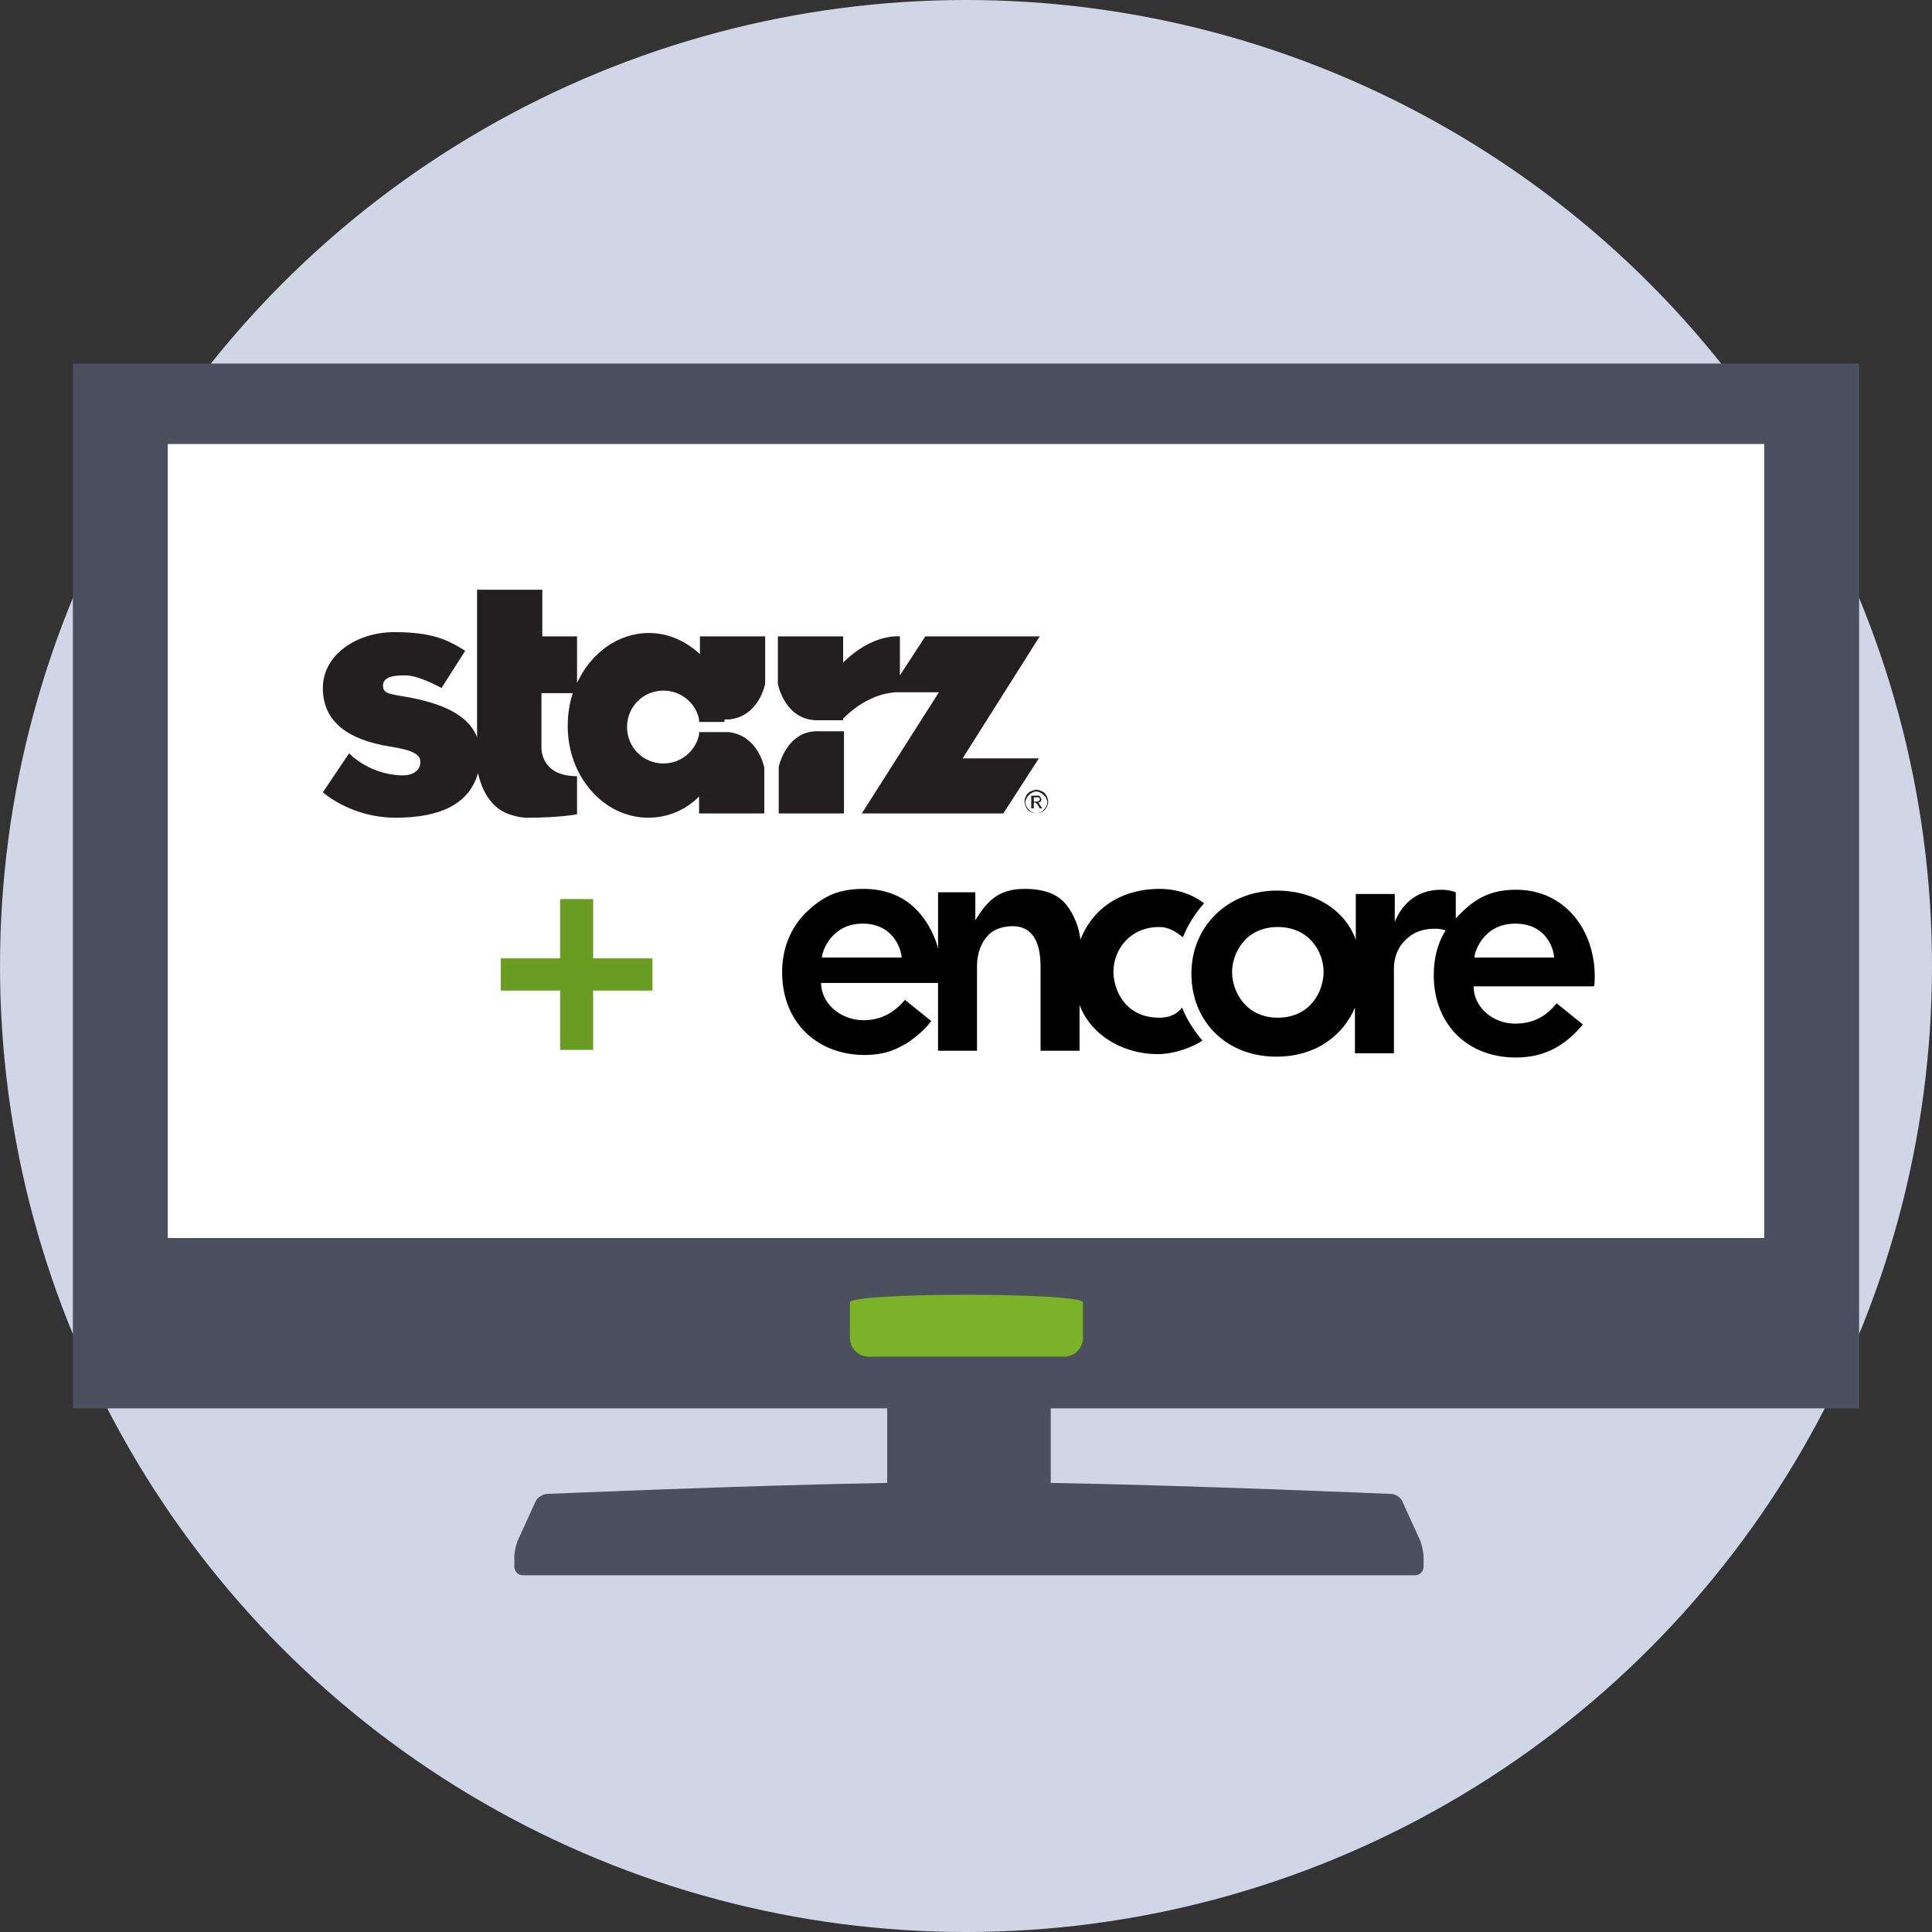 <?xml version="1.0" encoding="utf-8"?>
<!-- Generator: Adobe Illustrator 18.0.0, SVG Export Plug-In . SVG Version: 6.00 Build 0)  -->
<!DOCTYPE svg PUBLIC "-//W3C//DTD SVG 1.1//EN" "http://www.w3.org/Graphics/SVG/1.1/DTD/svg11.dtd">
<svg version="1.1" id="icon-tv-starz-encore" xmlns="http://www.w3.org/2000/svg" xmlns:xlink="http://www.w3.org/1999/xlink"
	 x="0px" y="0px" viewBox="0 0 228 228" enable-background="new 0 0 228 228" xml:space="preserve">
<rect x="0" y="0" width="228" height="228" fill="#333333" stroke="none"/>
<circle fill="#D1D6E6" cx="114" cy="114" r="114"/>
<g>
	<g>
		<path fill="#4B505E" d="M114.3,42.9H8.6v109.4v3.4v10.5h96.1v8.8c-17,0.3-40.1,1.3-40.1,1.3c-0.5,0-1.2,0.4-1.4,0.9l-2.1,4.6
			c-0.2,0.5-0.4,1.3-0.4,1.9v1.2c0,0.5,0.4,1,1,1h53.9H167c0.5,0,1-0.4,1-1v-1.2c0-0.5-0.2-1.4-0.4-1.9l-2.1-4.6
			c-0.2-0.5-0.8-0.9-1.4-0.9c0,0-23.1-1-40.1-1.3v-8.8h95.4v-10.5v-3.4V42.9H114.3z"/>
	</g>
	<polygon fill="#FFFFFF" points="19.8,52.4 19.8,99.7 19.8,100.2 19.8,146.1 208.2,146.1 208.2,100.2 208.2,99.7 208.2,52.4 	"/>
	<path fill="#7BB227" d="M127.8,157.9c0,1.2-1,2.2-2.2,2.2h-23.1c-1.2,0-2.2-1-2.2-2.2v-4.2c0-1.2,27.5-1.2,27.5,0V157.9z"/>
</g>
<polygon fill="#6B9C22" points="77,113.1 70,113.1 70,106.1 66.1,106.1 66.1,113.1 59.1,113.1 59.1,116.9 66.1,116.9 66.1,123.9 
	70,123.9 70,116.9 77,116.9 "/>
<path fill="#231F20" d="M122.3,93.2c0.2,0,0.5,0.1,0.7,0.2c0.2,0.1,0.4,0.3,0.5,0.5c0.1,0.2,0.2,0.5,0.2,0.7c0,0.3-0.1,0.5-0.2,0.7
	c-0.1,0.2-0.3,0.4-0.5,0.5c-0.2,0.1-0.5,0.2-0.7,0.2c-0.3,0-0.5-0.1-0.7-0.2c-0.2-0.1-0.4-0.3-0.5-0.5c-0.1-0.2-0.2-0.5-0.2-0.7
	c0-0.3,0.1-0.5,0.2-0.7c0.1-0.2,0.3-0.4,0.5-0.5C121.9,93.3,122.1,93.2,122.3,93.2z M122.3,93.4c-0.2,0-0.4,0.1-0.6,0.2
	c-0.2,0.1-0.3,0.3-0.5,0.5c-0.1,0.2-0.2,0.4-0.2,0.6c0,0.2,0.1,0.4,0.2,0.6c0.1,0.2,0.3,0.3,0.5,0.5c0.2,0.1,0.4,0.2,0.6,0.2
	c0.2,0,0.4-0.1,0.6-0.2c0.2-0.1,0.3-0.3,0.5-0.5c0.1-0.2,0.2-0.4,0.2-0.6c0-0.2-0.1-0.4-0.2-0.6c-0.1-0.2-0.3-0.3-0.5-0.5
	C122.7,93.5,122.5,93.4,122.3,93.4z M121.7,95.5v-1.6h0.5c0.2,0,0.3,0,0.4,0c0.1,0,0.1,0.1,0.2,0.2c0,0.1,0.1,0.1,0.1,0.2
	c0,0.1,0,0.2-0.1,0.3c-0.1,0.1-0.2,0.1-0.3,0.1c0.1,0,0.1,0.1,0.1,0.1c0.1,0.1,0.1,0.2,0.2,0.3l0.2,0.3h-0.3l-0.1-0.2
	c-0.1-0.2-0.2-0.3-0.3-0.4c0,0-0.1-0.1-0.2-0.1H122v0.7H121.7z M122,94.6h0.3c0.1,0,0.2,0,0.3-0.1c0.1,0,0.1-0.1,0.1-0.2
	c0,0,0-0.1,0-0.1c0,0-0.1-0.1-0.1-0.1c0,0-0.1,0-0.3,0H122V94.6z"/>
<path fill="#231F20" d="M91.9,90.5V96h7.7v-9.7h-2.9C92.8,86.1,91.9,90.5,91.9,90.5z M122.7,75.1H121h-6h-5.8l-3,4.6v-4.6
	c0,0-3.2-0.4-6.7,3.1v-3.1h-7.7v5.6c0,0,0.8,4.4,4.8,4.3h2.9v-0.2c2.5-2.5,4.9-3,6.1-3.1h0.6h4.6L101.7,96h4.9h2.8h9l4.2-6.5h-9
	L122.7,75.1z"/>
<path fill="#231F20" d="M85.5,84.9c0.2,0,0.4,0,0.6,0c3.5-0.4,4.2-4.2,4.2-4.2v-5.6h-7.7v2.1c-1.6-1.5-3.7-2.5-6-2.5
	c-3.7,0-6.9,2.4-8.5,5.9v-5.5h-4.1v-5.5h-7.7v17.4c-1.1-2.8-4.4-4-8-4.7c-2.3-0.4-3.1-0.4-3.1-1.4c0-1,1.2-1.2,2.6-1.2
	c1.7,0,4.3,1.5,4.3,1.5l2.8-4.4c-2.2-1.4-4.1-2.2-8.4-2.2c-4.3,0-8.4,2.6-8.4,6.6c0,4,3,6.1,7.9,6.9c2.6,0.4,3.7,0.9,3.6,1.9
	c0,0.7-0.6,1.6-2.4,1.5c-3.8-0.2-6-2.6-6-2.6l-3.1,4.6c0,0,3.3,3,8.6,3c5.4,0,8.5-1.7,9.6-4.9c0-0.1,0.1-0.2,0.1-0.4
	c0.3,1.3,1.1,4,3.7,4.9c0.6,0.2,1.3,0.4,2.2,0.4c3.7,0,5.8-0.4,5.8-0.4v-4.5c-3.8,0-4.1-2.5-4.2-3.1v-6.7h3.7
	c-0.4,1.2-0.6,2.5-0.6,3.9c0,6,4.3,10.8,9.5,10.8c2.3,0,4.4-0.9,6-2.5v2h7.7v-5.4c0,0-0.7-3.8-4.2-4.2c-0.2,0-0.4,0-0.6,0h-2.9v0.3
	c-0.4,1.9-2.1,3.4-4.2,3.4c-2.4,0-4.3-1.9-4.3-4.3c0-2.4,1.9-4.3,4.3-4.3c2,0,3.8,1.4,4.2,3.4v0.3H85.5z"/>
<path d="M136.8,120.1c-4.1,0-5.4-3.4-5.4-5.4c0-2.7,2-5.3,5.4-5.3c1.3,0,2.1,0.7,2.8,1.2c0.6-1.5,1.5-2.9,2.5-4
	c-1.3-1-3.1-1.7-5.3-1.7c-4,0-7.7,1.9-9.3,6c-0.2-1.9-1.1-3.6-2-4.5c-0.9-0.9-2.3-1.5-4.6-1.5c-3.2,0-4.5,1.6-5.8,3.7v-3.3h-4.4v6.7
	c-0.1-0.7-0.9-3-2.6-4.7c-1.6-1.6-3.7-2.4-6.2-2.4v0c-3.3,0-5,1.1-6.8,2.8c-1.7,1.7-2.8,4.1-2.8,7c0,6.2,4.4,9.8,9.7,9.8
	c2.7,0,4-0.8,5.2-1.5c0.8-0.6,1.8-1.3,2.7-2.5l-3.1-2.5c-1.2,1.4-2.7,2.4-4.9,2.4c-2.6,0-5-1.9-5-4.4h13.8v8h4.6V114
	c0-1.5,0.5-2.8,1.3-3.6c0.7-0.8,1.9-1.1,2.9-1.1c2.1,0,3.3,1.5,3.3,4.8v9.9h4.6v-5.4c1.4,3.7,5.3,5.8,9.2,5.8c2.1,0,4.3-0.9,5.3-1.6
	c-1.1-1.3-1.9-2.6-2.4-3.9C138.9,119.7,138,120.1,136.8,120.1z M97,113c0-0.7,1.1-4,4.8-4c3.8,0,4.6,3.3,4.6,4H97z"/>
<path d="M188.2,115.2c0-5.3-3.4-10.2-9.3-10.2v0c-3.3,0-5.2,1.3-7.1,3.4v-3.1c0,0-0.7-0.3-1.7-0.3c-3,0-4.7,1.8-5.5,3.8v-3.3h-4.6
	v5.4c-1.3-3.6-5-5.8-9.3-5.8c-5.8,0-10.1,4.2-10.1,9.8c0,5.7,4.2,9.8,10,9.8c4.9,0,8-2.7,9.3-5.8v5.4h4.6v-10c0-1,0.3-2.2,1.1-3.1
	c1-1.1,2.1-1.6,3.8-1.6c0.7,0,1.2,0.2,1.2,0.2c-0.9,1.4-1.4,3.2-1.4,5.3c0,5.6,3.8,9.7,9.7,9.7c3.5,0,5.9-1.5,7.9-3.9l-3.1-2.5
	c-1.2,1.5-2.7,2.4-4.9,2.4c-2.7,0-4.9-2-4.9-4.4h14.2C188.2,116.1,188.2,115.5,188.2,115.2z M150.8,120.1c-3.8,0-5.4-3.1-5.4-5.4
	c0-2.1,1.5-5.3,5.4-5.3c3.6,0,5.4,2.8,5.4,5.3C156.2,116.9,154.7,120.1,150.8,120.1z M174,113c0-0.7,1.1-4,4.8-4
	c3.9,0,4.6,3.3,4.6,4H174z"/>
</svg>
